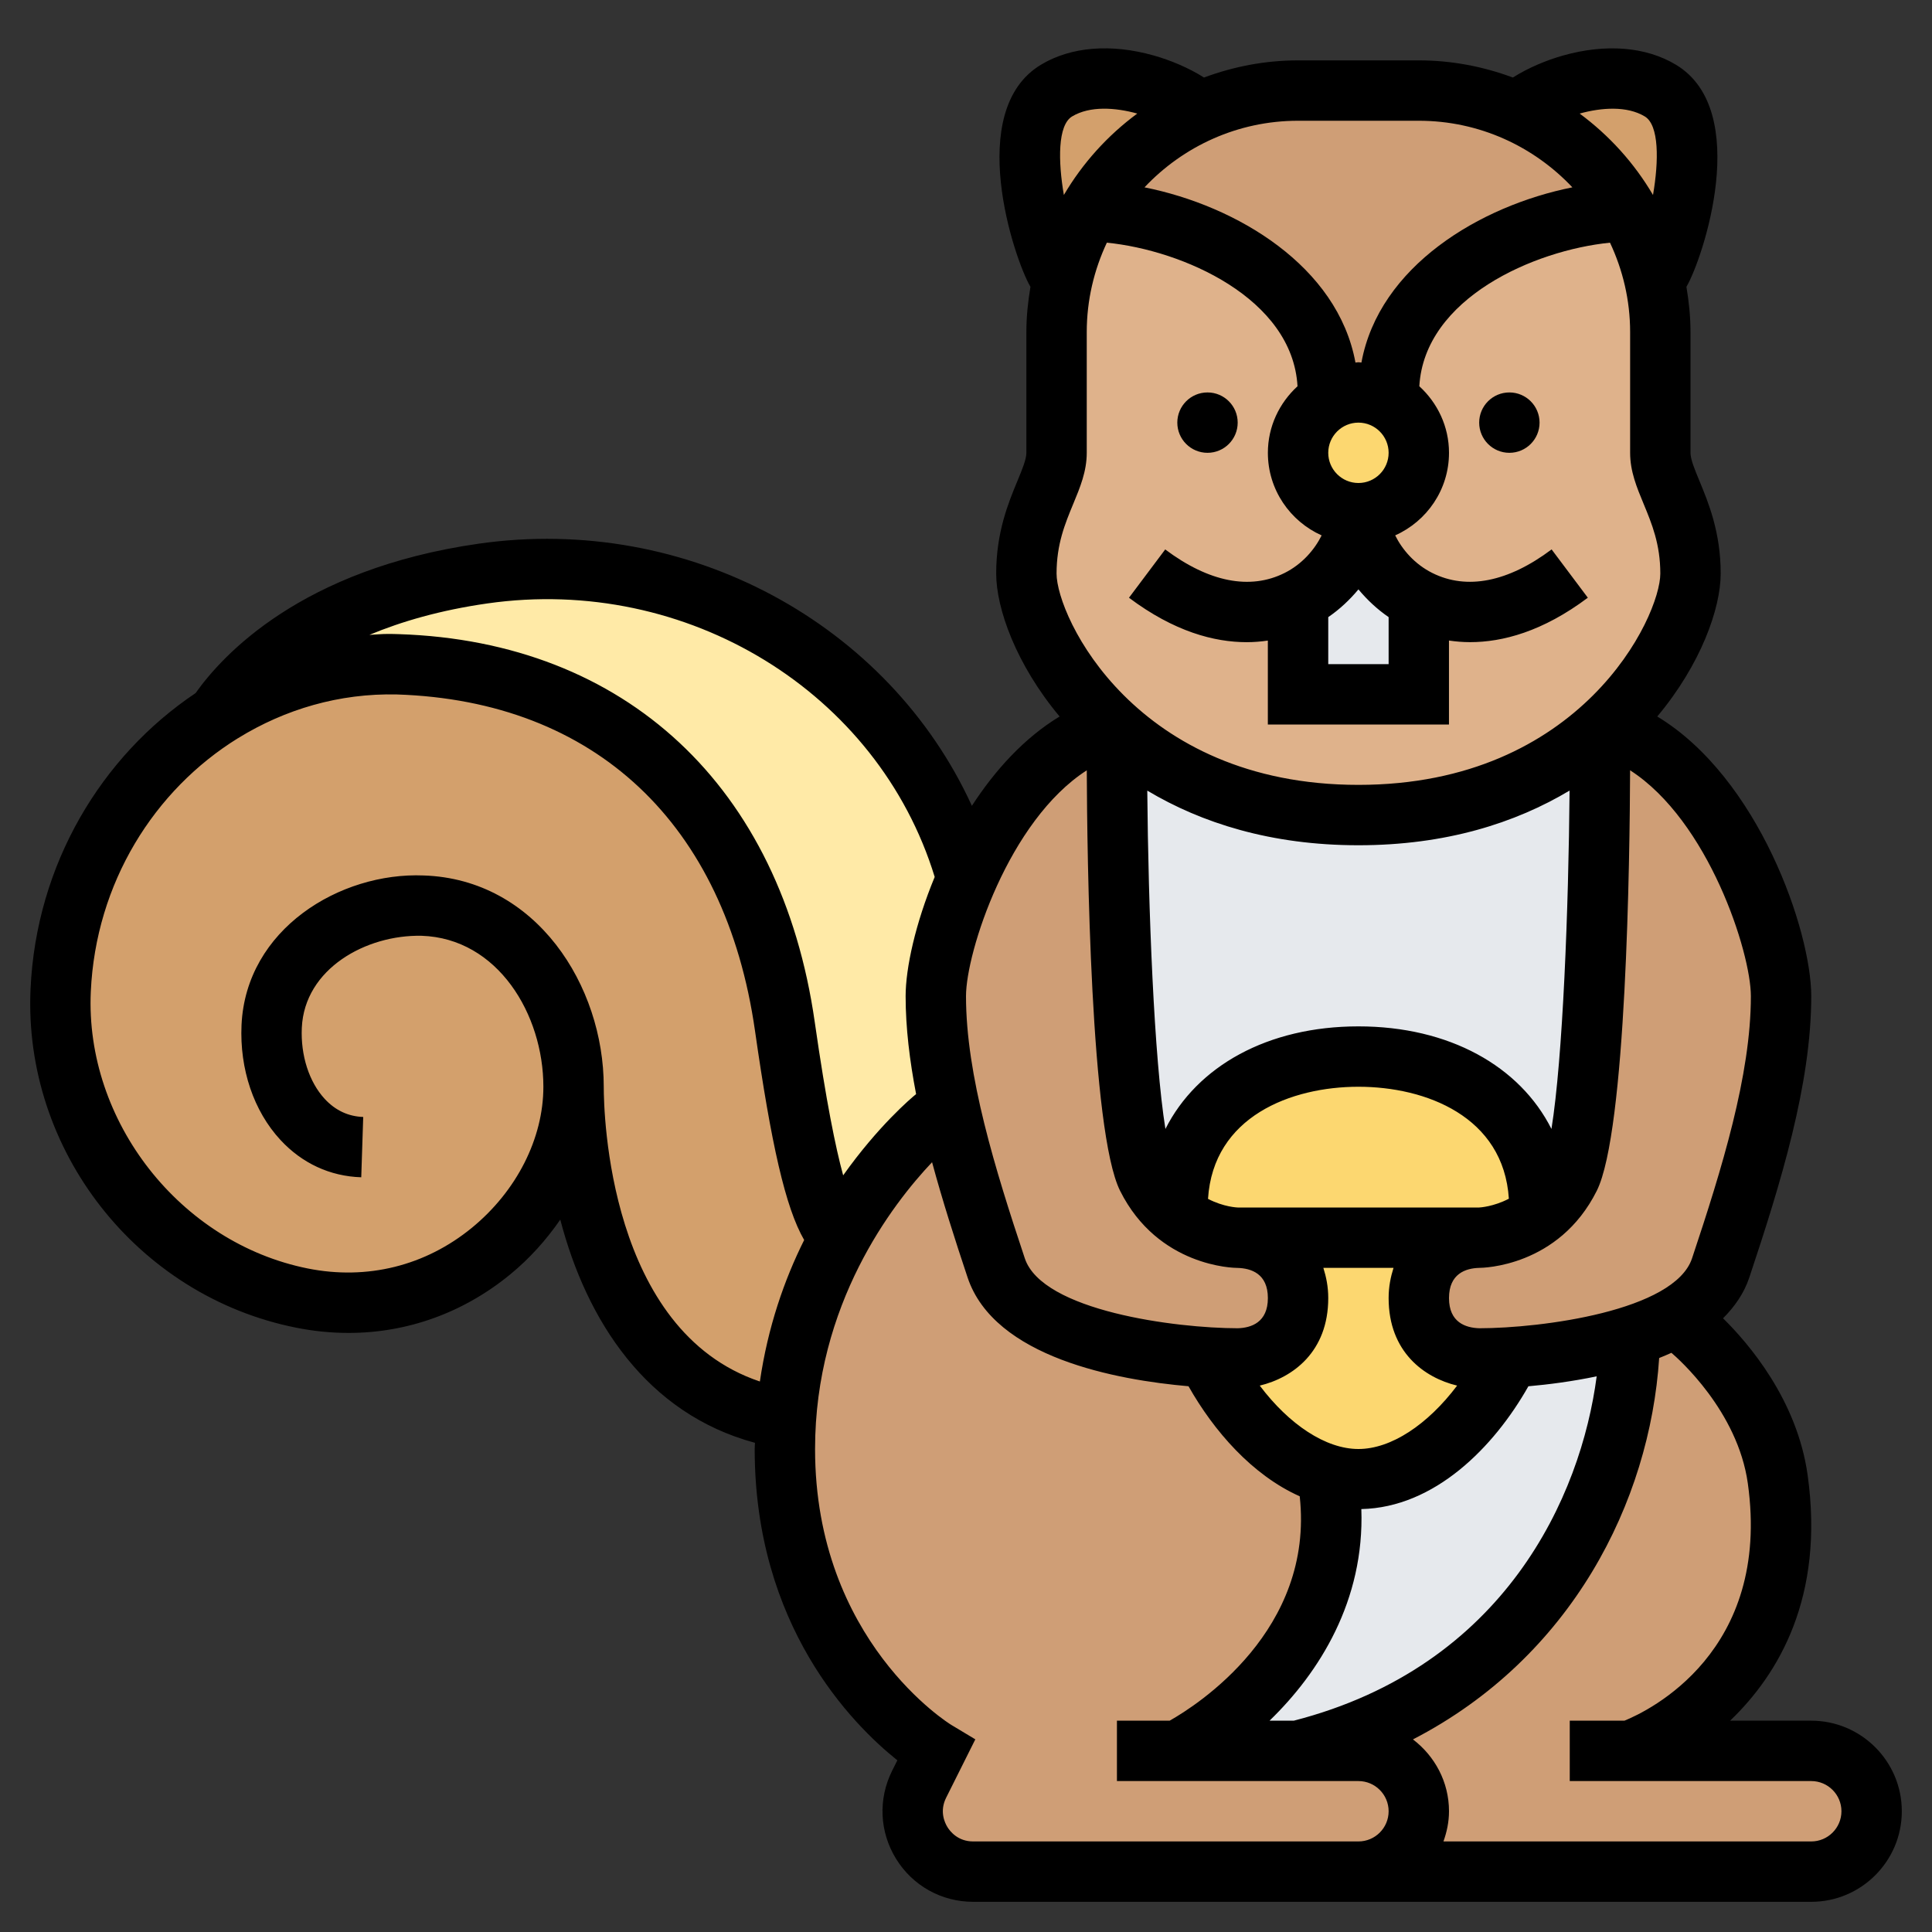 <svg id="_x30_1_Parrot" enable-background="new 0 0 64 64" height="512" viewBox="0 0 64 64" width="512" xmlns="http://www.w3.org/2000/svg"><rect x="0" y="0" width="64" height="64" fill="#333333" stroke="none"/><path d="m26 34c-1-7-5.45-11.75-12.81-11.99-2.19-.07-4.26.55-6 1.67.65-.97 3.02-3.85 8.81-4.68 7-1 14 3 16 10l.06.03c-.71 1.59-1.06 3.13-1.06 3.97 0 1.24.2 2.55.5 3.89l-.5.11s-1.73 1.38-3.15 3.95c-.92-.46-1.58-5.07-1.85-6.95z" fill="#ffeaa7"/><path d="m19 36c0 3.94-4 8-9 7-4.62-.92-8.21-5.27-7.99-10.2.17-3.87 2.22-7.22 5.18-9.12 1.74-1.12 3.81-1.74 6-1.67 7.36.24 11.81 4.99 12.81 11.99.27 1.88.93 6.49 1.85 6.95-.88 1.58-1.65 3.62-1.81 6.05h-.04c-6-1-7-8-7-11z" fill="#d3a06c"/><path d="m27.85 40.95c1.42-2.57 3.15-3.95 3.15-3.95l.5-.11c.38 1.7.94 3.44 1.5 5.11.76 2.29 5.03 2.83 7 2.96v.04c.92 1.81 2.39 3.4 4.04 3.86l-.04.14c1 6-5 9-5 9h4 2c.55 0 1.05.22 1.41.59.37.36.59.86.59 1.41 0 1.1-.9 2-2 2h-3-9.76c-1.49 0-2.46-1.56-1.79-2.89l.55-1.11s-5-3-5-10c0-.34.01-.67.04-1 .16-2.43.93-4.47 1.81-6.05z" fill="#cf9e76"/><path d="m54 58h6c.55 0 1.05.22 1.41.59.37.36.59.86.59 1.41 0 1.1-.9 2-2 2h-15c1.1 0 2-.9 2-2 0-.55-.22-1.05-.59-1.41-.36-.37-.86-.59-1.41-.59h-2c7.85-1.96 10.89-8.74 10.99-13.72.24-.08.48-.16.71-.26l1.26-.02s2.52 2.03 2.93 5c.98 7-4.89 9-4.89 9z" fill="#cf9e76"/><path d="m44 49 .04-.14c.31.09.64.14.96.14 2.02 0 3.91-1.84 5-4v-.04c.99-.06 2.57-.23 3.99-.68-.1 4.98-3.14 11.76-10.99 13.72h-4s6-3 5-9z" fill="#e6e9ed"/><path d="m32.06 29.03c.95-2.13 2.53-4.33 4.76-4.98.36.33.75.65 1.18.95h-1s0 12 1 14c.24.49.55.86.87 1.14.99.86 2.13.86 2.13.86s2 0 2 2-2 2-2 2-.39 0-1-.04c-1.97-.13-6.24-.67-7-2.96-.56-1.67-1.12-3.41-1.5-5.11-.3-1.34-.5-2.65-.5-3.89 0-.84.35-2.38 1.06-3.97z" fill="#cf9e76"/><path d="m57 42c-.31.94-1.21 1.58-2.3 2.02-.23.1-.47.18-.71.26-1.42.45-3 .62-3.99.68-.61.04-1 .04-1 .04s-2 0-2-2 2-2 2-2 1.14 0 2.13-.86c.32-.28.63-.65.87-1.14 1-2 1-14 1-14h-1c.43-.3.82-.62 1.18-.95 3.88 1.13 5.82 6.98 5.82 8.95 0 2.8-1 6-2 9z" fill="#cf9e76"/><path d="m52 39c-.24.49-.55.86-.87 1.14l-.13-.14c0-3.22-2.69-5-6-5s-6 1.78-6 5l-.13.14c-.32-.28-.63-.65-.87-1.14-1-2-1-14-1-14h1c1.7 1.16 4 2 7 2s5.3-.84 7-2h1s0 12-1 14z" fill="#e6e9ed"/><path d="m49 45s.39 0 1-.04v.04c-1.09 2.16-2.98 4-5 4-.32 0-.65-.05-.96-.14-1.65-.46-3.12-2.05-4.04-3.86v-.04c.61.04 1 .04 1 .04s2 0 2-2-2-2-2-2h8s-2 0-2 2 2 2 2 2z" fill="#fcd770"/><path d="m51 40 .13.14c-.99.86-2.13.86-2.13.86h-8s-1.14 0-2.13-.86l.13-.14c0-3.22 2.69-5 6-5s6 1.78 6 5z" fill="#fcd770"/><path d="m35 9c-.5-.83-1.71-4.97 0-6 1.51-.91 3.85-.08 4.73.7-1.54.68-2.82 1.85-3.66 3.3-.36.62-.63 1.29-.82 2z" fill="#d3a06c"/><path d="m55 3c1.71 1.03.5 5.17 0 6l-.24.05c-.18-.73-.47-1.42-.83-2.05-.84-1.45-2.12-2.62-3.66-3.3.88-.78 3.22-1.61 4.73-.7z" fill="#d3a06c"/><path d="m55 15c0-1 0-4 0-4 0-.67-.08-1.33-.24-1.95-.18-.73-.47-1.42-.83-2.05-3.01.03-7.93 2.03-7.93 6h-2c0-3.97-4.92-5.97-7.93-6-.36.62-.63 1.29-.82 2-.16.64-.25 1.31-.25 2v4s-1 2-1 4c0 1.06.84 3.24 2.82 5.05.36.33.75.65 1.18.95 1.7 1.16 4 2 7 2s5.3-.84 7-2c.43-.3.82-.62 1.18-.95 1.98-1.81 2.82-3.99 2.82-5.05 0-2-1-3-1-4z" fill="#dfb28b"/><path d="m50.27 3.7c1.54.68 2.82 1.85 3.66 3.3-3.01.03-7.93 2.03-7.93 6h-1c-.34 0-.67.09-.95.24l-.05-.24c0-3.97-4.92-5.97-7.93-6 .84-1.45 2.12-2.62 3.66-3.3 1-.45 2.11-.7 3.27-.7h4c1.16 0 2.27.25 3.27.7z" fill="#cf9e76"/><path d="m45 13c1.1 0 2 .9 2 2s-.9 2-2 2-2-.9-2-2c0-.76.43-1.42 1.05-1.76.28-.15.61-.24.95-.24z" fill="#fcd770"/><path d="m45 17c0 1.01.77 2.28 2.05 2.89l-.05.11v3h-4v-3l-.05-.11c1.28-.61 2.05-1.88 2.05-2.89z" fill="#e6e9ed"/><circle cx="50" cy="14" r="1"/><circle cx="40" cy="14" r="1"/><path d="m60 57h-2.688c1.599-1.531 3.134-4.089 2.568-8.139-.349-2.497-1.969-4.373-2.802-5.191.386-.386.696-.829.871-1.354 1.038-3.114 2.051-6.398 2.051-9.316 0-2.148-1.732-7.227-5.101-9.265 1.445-1.727 2.101-3.582 2.101-4.735 0-1.37-.407-2.353-.704-3.069-.159-.384-.296-.716-.296-.931v-4c0-.512-.053-1.01-.135-1.499.542-.92 2.188-5.835-.35-7.358-.993-.597-2.323-.704-3.743-.302-.534.151-1.139.399-1.656.727-.973-.361-2.019-.568-3.116-.568h-4c-1.097 0-2.143.207-3.116.568-.517-.327-1.121-.576-1.656-.727-1.421-.404-2.75-.295-3.743.302-2.538 1.524-.892 6.438-.35 7.358-.082.489-.135.987-.135 1.499v4c0 .215-.137.547-.296.931-.297.716-.704 1.699-.704 3.069 0 1.153.656 3.008 2.101 4.735-1.166.705-2.136 1.772-2.906 2.959-2.75-6.015-9.398-9.674-16.336-8.684-5.88.84-8.495 3.699-9.38 4.95-3.127 2.094-5.279 5.675-5.467 9.796-.244 5.348 3.535 10.174 8.792 11.224.584.117 1.166.175 1.74.175 1.946 0 3.803-.664 5.357-1.938.648-.531 1.199-1.149 1.659-1.816.876 3.361 2.864 6.429 6.449 7.394-.001.07-.009.135-.009.205 0 5.847 3.214 9.104 4.726 10.313l-.173.345c-.468.937-.419 2.028.131 2.919s1.505 1.423 2.552 1.423h9.764 3 15c1.654 0 3-1.346 3-3s-1.346-3-3-3zm-2-24c0 2.618-.963 5.726-1.949 8.684-.582 1.745-5.002 2.314-7.04 2.316-.461-.012-1.011-.194-1.011-1s.55-.988 1-1c.107 0 2.632-.029 3.895-2.553.981-1.964 1.094-11.059 1.104-13.93 2.594 1.668 4.001 6.028 4.001 7.483zm-15.142 24h-.803c1.653-1.598 3.15-3.983 3.041-7.01 2.424-.053 4.39-2.044 5.534-4.068.657-.057 1.445-.159 2.262-.329-.521 3.975-3.039 9.608-10.034 11.407zm8.536-19.602c-1.049-2.081-3.388-3.398-6.394-3.398s-5.345 1.317-6.394 3.398c-.376-2.332-.568-7.288-.601-11.208 1.792 1.07 4.094 1.81 6.995 1.81s5.203-.74 6.994-1.811c-.033 3.921-.224 8.877-.6 11.209zm-6.394-1.398c2.228 0 4.808.983 4.983 3.709-.509.265-.957.29-.983.291h-8c-.008 0-.463-.015-.983-.286.172-2.73 2.754-3.714 4.983-3.714zm-1.162 6h2.324c-.094.299-.162.621-.162 1 0 1.786 1.179 2.638 2.269 2.9-.976 1.294-2.188 2.1-3.269 2.1s-2.293-.806-3.269-2.1c1.09-.262 2.269-1.114 2.269-2.9 0-.379-.068-.701-.162-1zm10.647-38.143c.479.287.467 1.475.273 2.602-.62-1.056-1.449-1.972-2.43-2.697.728-.201 1.566-.26 2.157.095zm-7.485.143c2.004 0 3.809.851 5.087 2.206-3.062.612-6.403 2.615-6.988 5.804-.034-.001-.065-.01-.099-.01s-.065.009-.099.01c-.585-3.189-3.926-5.193-6.988-5.804 1.278-1.355 3.083-2.206 5.087-2.206zm-3 16.443c.379-.259.713-.574 1-.919.287.345.621.659 1 .919v1.557h-2zm1-4.443c-.551 0-1-.448-1-1s.449-1 1-1 1 .448 1 1-.449 1-1 1zm-9.485-12.143c.591-.355 1.431-.297 2.158-.095-.982.725-1.81 1.641-2.431 2.697-.194-1.126-.206-2.314.273-2.602zm.036 12.839c.231-.556.449-1.083.449-1.696v-4c0-1.059.243-2.06.666-2.961 2.504.248 6.148 1.837 6.316 4.756-.599.549-.982 1.33-.982 2.205 0 1.22.734 2.267 1.781 2.736-.234.471-.645.953-1.229 1.245-1.143.572-2.509.302-3.953-.78l-1.2 1.6c1.497 1.123 2.826 1.472 3.901 1.472.248 0 .479-.021.699-.053v2.78h6v-2.781c.22.032.451.053.699.053 1.075 0 2.404-.349 3.901-1.472l-1.2-1.6c-1.442 1.082-2.809 1.353-3.953.78-.584-.292-.995-.773-1.229-1.245 1.049-.468 1.783-1.515 1.783-2.735 0-.875-.383-1.656-.983-2.205.168-2.919 3.812-4.507 6.316-4.756.424.901.667 1.902.667 2.961v4c0 .613.218 1.14.449 1.696.271.655.551 1.331.551 2.304 0 1.425-2.61 7-10 7s-10-5.575-10-7c0-.973.28-1.649.551-2.304zm.45 8.822c.011 2.871.123 11.966 1.104 13.93 1.26 2.52 3.78 2.553 3.882 2.553.463.011 1.013.193 1.013.999s-.55.988-1 1c-2.05-.002-6.47-.571-7.052-2.316-.985-2.958-1.948-6.066-1.948-8.684 0-1.455 1.407-5.815 4.001-7.482zm-19.859-5.528c6.622-.948 12.946 2.941 14.821 9.06-.64 1.544-.963 3.021-.963 3.95 0 1.042.133 2.132.347 3.243-.177.144-1.261 1.065-2.416 2.692-.249-.909-.565-2.451-.941-5.076-1.114-7.803-6.263-12.607-13.772-12.852-.124-.005-.248-.007-.371-.007-.205 0-.406.02-.61.031 1.057-.441 2.343-.818 3.905-1.041zm3.858 16.01c0-3.345-2.232-6.877-5.967-6.999-2.77-.113-5.886 1.776-6.032 4.953-.066 1.462.403 2.85 1.288 3.807.718.776 1.644 1.205 2.678 1.238l.065-1.998c-.495-.017-.923-.218-1.275-.598-.517-.56-.801-1.44-.759-2.357.09-1.96 2.133-3.086 3.968-3.047 2.526.083 4.034 2.607 4.034 5.001 0 1.71-.885 3.456-2.367 4.671-1.541 1.263-3.473 1.742-5.437 1.349-4.226-.846-7.383-4.874-7.188-9.172.164-3.598 2.099-6.68 4.878-8.396l.004.002c0-.001.003-.005.004-.006 1.545-.952 3.347-1.488 5.258-1.443 6.555.214 10.877 4.273 11.859 11.146.534 3.732 1.006 5.852 1.628 6.926-.657 1.313-1.204 2.885-1.467 4.687-5.015-1.679-5.172-8.898-5.172-9.764zm22 25h-9.764c-.503 0-.763-.332-.851-.475s-.269-.522-.043-.973l.967-1.934-.794-.477c-.046-.026-4.515-2.781-4.515-9.141 0-4.797 2.565-8.117 3.876-9.5.346 1.276.757 2.56 1.176 3.816.887 2.661 4.96 3.4 7.319 3.605.837 1.48 2.108 2.943 3.684 3.646.486 4.438-3.395 6.917-4.309 7.433h-1.746v2h8c.551 0 1 .448 1 1s-.449 1-1 1zm18 0h-12.184c.112-.314.184-.648.184-1 0-.973-.473-1.831-1.194-2.38 5.257-2.716 7.844-7.867 8.156-12.634.138-.055.273-.112.406-.172.225.191 2.196 1.929 2.531 4.325.78 5.585-3.278 7.532-4.087 7.861h-1.812v2h8c.551 0 1 .448 1 1s-.449 1-1 1z"/></svg>